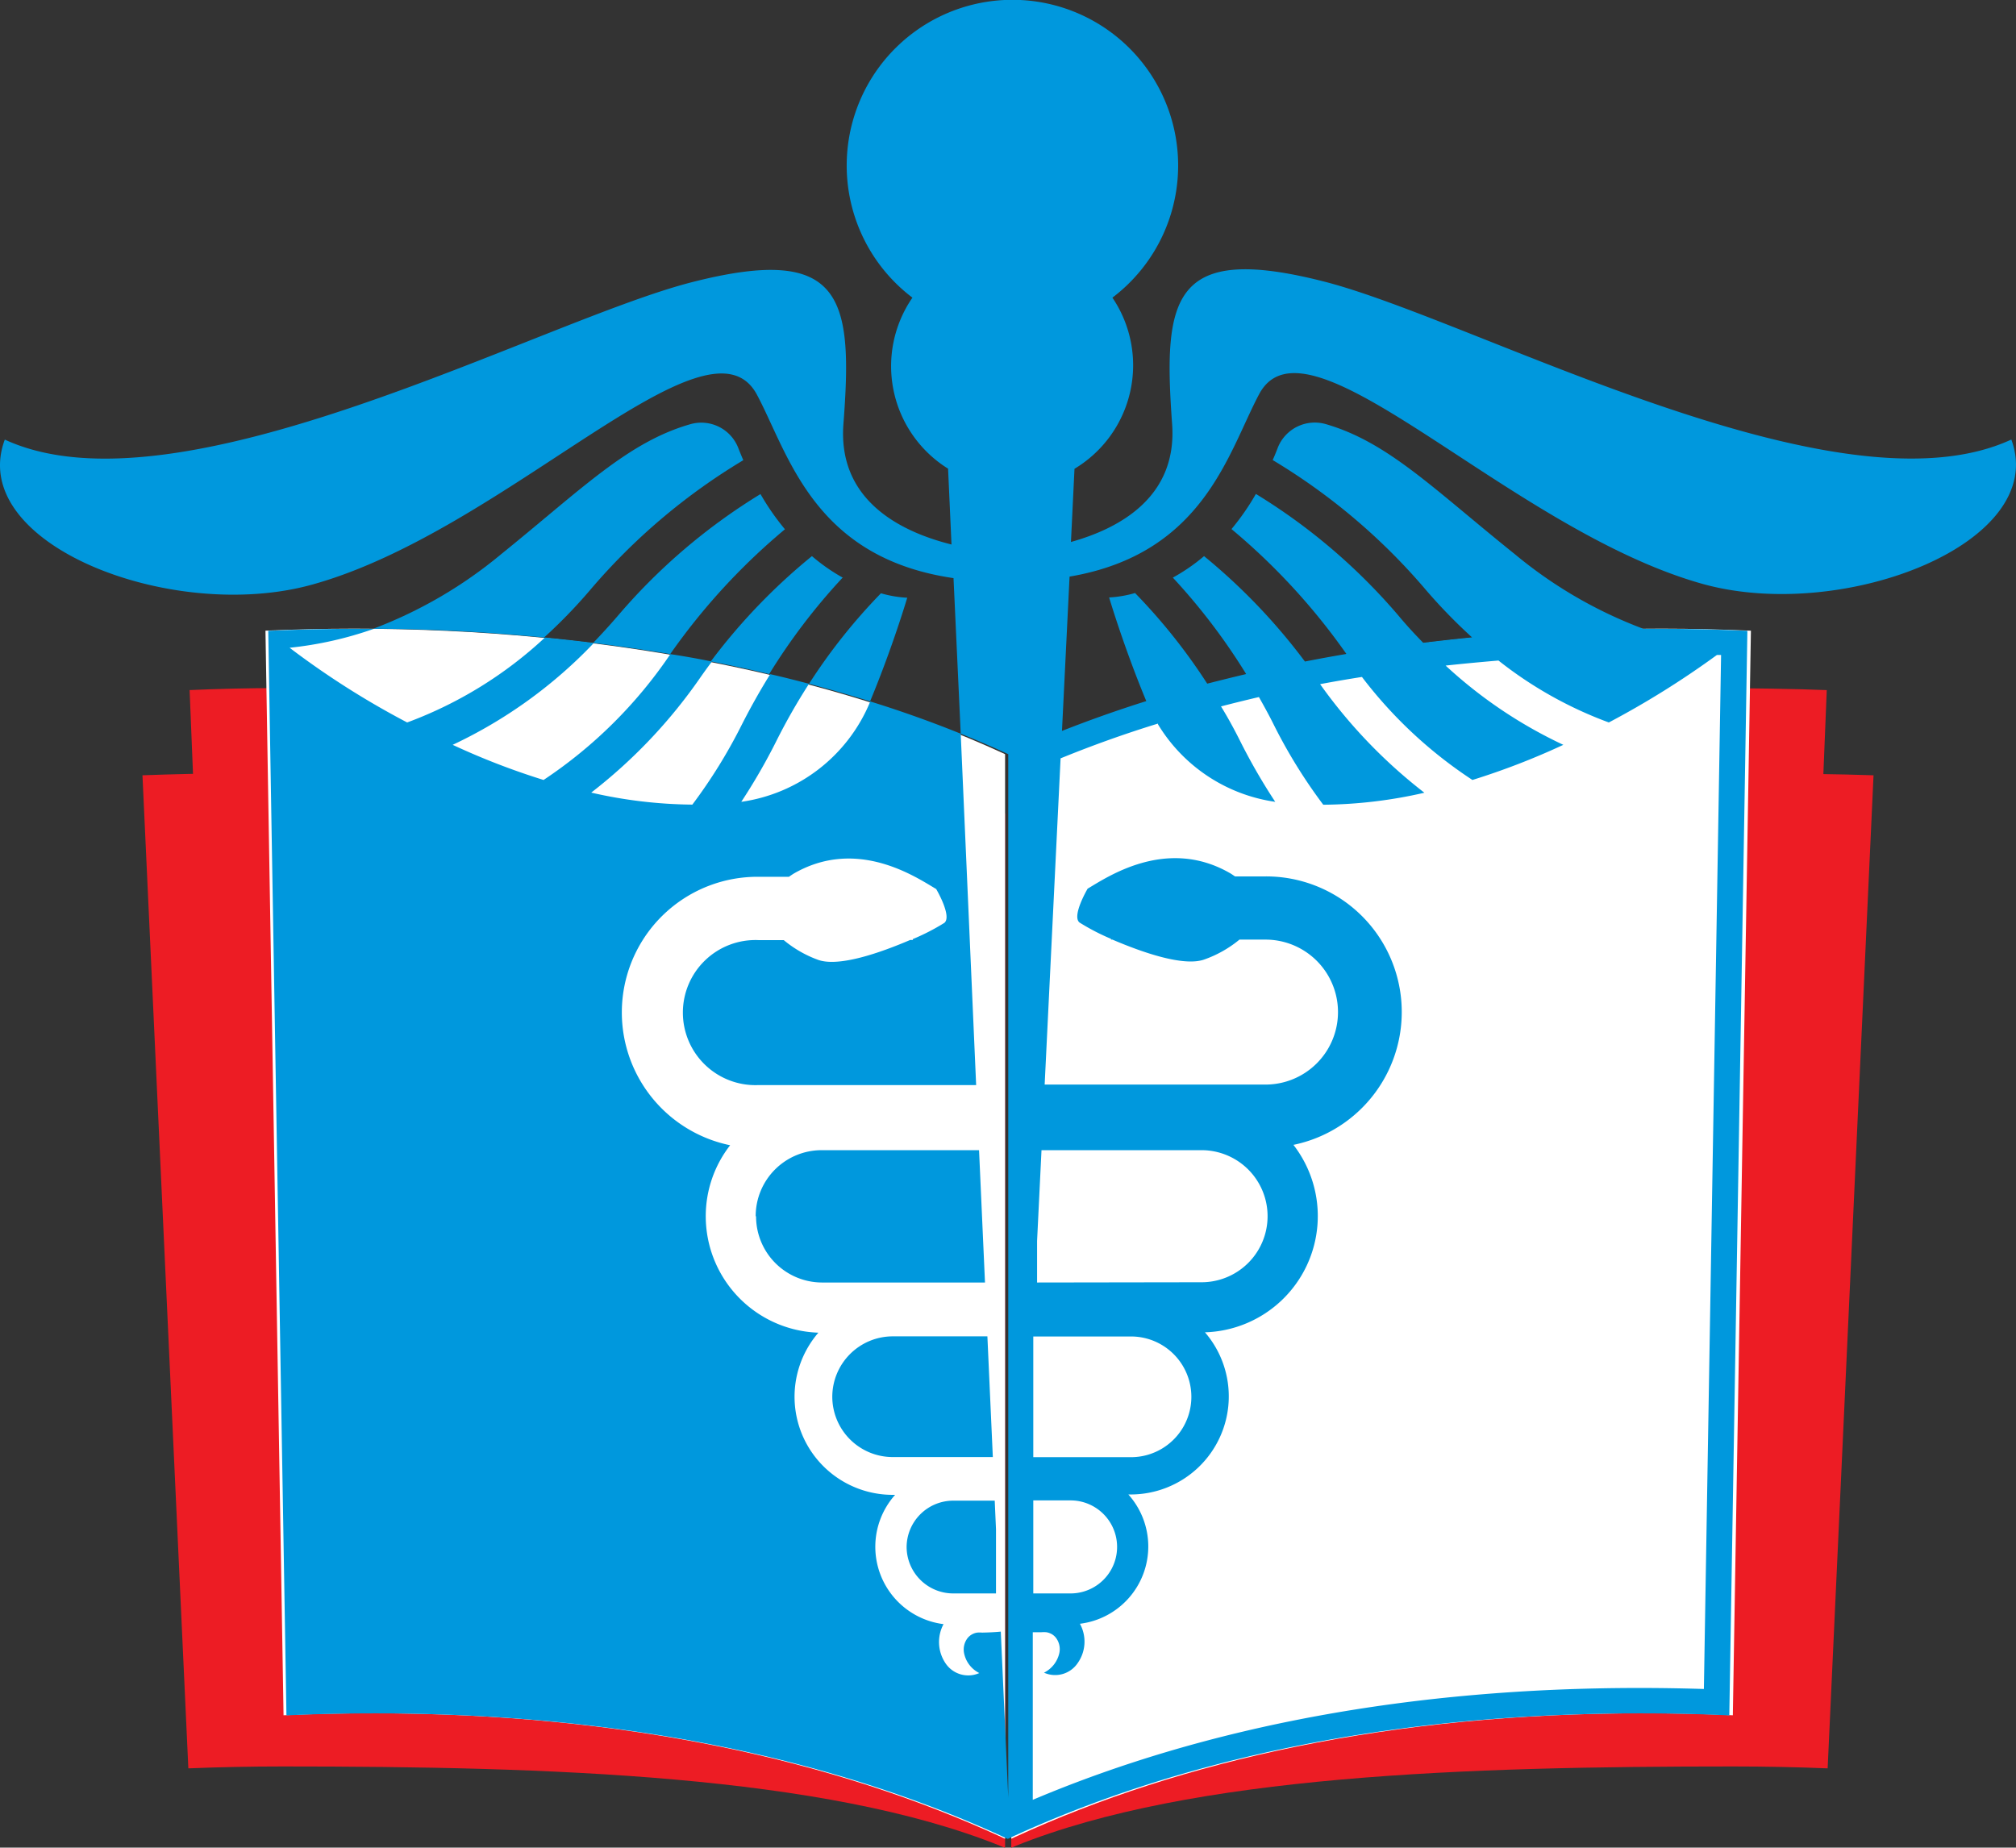 <svg id="Слой_1" data-name="Слой 1" xmlns="http://www.w3.org/2000/svg" xmlns:xlink="http://www.w3.org/1999/xlink" width="159.48" height="146.18" viewBox="0 0 159.48 146.18"><rect x="0" y="0" width="159.48" height="146.18" fill="#333333" stroke="none"/><defs><clipPath id="clip-path"><rect width="159.48" height="146.18" style="fill:none"/></clipPath></defs><title>logo</title><g style="clip-path:url(#clip-path)"><path d="M144.51,54.6l-3.43,84.81c-2.32-.11-4.68-.16-7.06-.16-19.89,0-40.52.72-53.72,6.79l-.16.08-.14.06V64.37l.3-.14c13.22-6.06,35.27-9.79,55.16-9.79,2.38,0,6.74.06,9.05.16" style="fill:#ed1c24"/><path d="M15,54.6l3.43,84.81c2.32-.11,4.68-.16,7.06-.16,19.89,0,40.52.72,53.72,6.79l.16.08.14.06V64.37l-.3-.14C66,58.17,41.91,54.44,22,54.44c-2.38,0-4.74.06-7.05.16" style="fill:#ed1c24"/><path d="M148.21,61.34l-3.63,78.57c-2.45-.1-4.95-.15-7.46-.15-21,0-42.84.67-56.79,6.29l-.17.07-.15.06V70.39l.32-.13c14-5.61,37.28-9.07,58.31-9.07,2.51,0,7.13.06,9.57.15" style="fill:#ed1c24"/><path d="M11.27,61.34l3.63,78.57c2.45-.1,4.95-.15,7.46-.15,21,0,42.84.67,56.79,6.29l.17.07.15.06V70.39l-.32-.13c-14-5.61-39.4-9.07-60.43-9.07-2.52,0-5,.06-7.45.15" style="fill:#ed1c24"/><path d="M138.51,49.9l-1.43,85.81c-2.32-.11-4.68-.16-7.06-.16-19.89,0-36.52,3.72-49.72,9.79l-.16.08-.14.06V59.67l.3-.14c13.22-6.06,31.27-9.79,51.16-9.79,2.38,0,4.74.06,7.05.16" style="fill:#fff"/><path d="M21,49.9l1.43,85.81c2.32-.11,4.68-.16,7.06-.16,19.89,0,36.52,3.72,49.72,9.79l.16.08.14.06V59.67l-.3-.14C66,53.47,47.91,49.74,28,49.74c-2.38,0-4.74.06-7.05.16" style="fill:#fff"/><path d="M65.84,110.51a4.78,4.78,0,0,0,4.78,4.77h7.92l-.43-9.55H70.62a4.79,4.79,0,0,0-4.78,4.78" style="fill:#0098dd"/><path d="M71.72,122.38a3.69,3.69,0,0,0,3.68,3.69h3.39V121l-.1-2.27H75.4a3.69,3.69,0,0,0-3.68,3.68" style="fill:#0098dd"/><path d="M59.81,96.24A5.23,5.23,0,0,0,65,101.47H77.92L77.45,91H65a5.22,5.22,0,0,0-5.22,5.22" style="fill:#0098dd"/><path d="M46.65,46.72A48.88,48.88,0,0,1,58.8,36.41c-.14-.33-.28-.66-.41-1a3.14,3.14,0,0,0-3.84-1.83C49.65,35,46,38.71,39.64,43.85a35.35,35.35,0,0,1-10.12,5.9c4.63,0,9.14.27,13.52.69a41.08,41.08,0,0,0,3.61-3.72" style="fill:#0098dd"/><path d="M62.09,41.87a19.33,19.33,0,0,1-1.93-2.78,47,47,0,0,0-11.24,9.58c-.66.77-1.33,1.5-2,2.2,2.07.25,4.11.55,6.1.88a50.73,50.73,0,0,1,9.08-9.88" style="fill:#0098dd"/><path d="M66.7,45.72A14.81,14.81,0,0,1,64.23,44a47.25,47.25,0,0,0-8,8.33c1.57.31,3.12.64,4.62,1a48.42,48.42,0,0,1,5.8-7.62" style="fill:#0098dd"/><path d="M71.74,47.29a9.09,9.09,0,0,1-2.05-.35h0A45.48,45.48,0,0,0,64,54.1q2.47.66,4.83,1.39c1.77-4.25,2.94-8.2,2.94-8.2" style="fill:#0098dd"/><path d="M159.1,34.78c-13.79,6.38-42.38-9.45-54.38-12.51S92,23.55,92.72,33.51c.44,5.77-4.09,8.28-8,9.37L85,37.09A9.55,9.55,0,0,0,88,23.55a13.11,13.11,0,1,0-15.82,0A9.55,9.55,0,0,0,75,37.08l.27,6c-4-1-9-3.47-8.55-9.52.77-10,0-14.3-12-11.23S14.17,41.16.38,34.78C-2.69,43,13.51,49.32,24.63,46.27,40,42.06,56,24.06,59.87,31.21c2.5,4.67,4.44,12.91,15.56,14.53L76,58.05c1.3.52,2.55,1.06,3.76,1.62v82.56l-.59-13.14c-.49.05-1,.07-1.48.08a2,2,0,0,0-.39,0,1.16,1.16,0,0,0-.26.07,1.22,1.22,0,0,0-.47.33,1.48,1.48,0,0,0-.3,1.25,2.26,2.26,0,0,0,1.2,1.55,2.16,2.16,0,0,1-2.67-.77,3,3,0,0,1-.16-3.1,6.17,6.17,0,0,1-3.83-10.23h-.17a7.76,7.76,0,0,1-5.9-12.83,9.22,9.22,0,0,1-8.91-9.21,9.12,9.12,0,0,1,1.93-5.62,10.73,10.73,0,0,1,2.2-21.24h2.45c.15-.1.3-.21.48-.31,5-2.81,9.64.38,11.17,1.28,0,0,1.28,2.17.64,2.68a17.42,17.42,0,0,1-2.49,1.28v.07H72c-2.34,1-5.6,2.15-7.26,1.58A9.09,9.09,0,0,1,62,74.38h-2a5.74,5.74,0,1,0,0,11.47H77.22L76,58.05c-2.27-.92-4.67-1.78-7.18-2.56l0,.07a13,13,0,0,1-10.18,7.88,47.15,47.15,0,0,0,2.74-4.74A48.17,48.17,0,0,1,64,54.1c-1-.26-2-.52-3.07-.76-.76,1.22-1.52,2.56-2.25,4a41.33,41.33,0,0,1-3.91,6.32,37,37,0,0,1-8-.95,40.94,40.94,0,0,0,8.69-9.19c.29-.41.57-.8.86-1.18Q54.66,52,53,51.75l0,.05a36.43,36.43,0,0,1-10,9.91,57.46,57.46,0,0,1-7.19-2.78,37.29,37.29,0,0,0,11.17-8.06c-1.27-.16-2.57-.3-3.87-.43a32.53,32.53,0,0,1-10.9,6.72,66.14,66.14,0,0,1-9.3-5.91,29,29,0,0,0,6.67-1.5H28.28c-2.38,0-4.74.06-7.06.16l1.44,85.81c2.32-.11,4.68-.16,7.06-.16,20,0,36.76,3.78,50,9.93l.14-.06.16-.08c13.2-6.07,29.83-9.79,49.72-9.79,2.38,0,4.74.05,7.06.16l1.43-85.81c-2.31-.1-4.67-.16-7-.16H130a35.21,35.21,0,0,1-10.16-5.9c-6.41-5.14-10-8.84-14.91-10.28a3.15,3.15,0,0,0-3.84,1.83c-.13.35-.27.68-.41,1a48.87,48.87,0,0,1,12.15,10.31,42.73,42.73,0,0,0,3.62,3.72c-1.3.13-2.59.27-3.86.43-.69-.7-1.36-1.43-2-2.2a47,47,0,0,0-11.24-9.58,19.28,19.28,0,0,1-1.93,2.78,51,51,0,0,1,9.09,9.88q-1.66.28-3.28.6A47.45,47.45,0,0,0,95.25,44a14.81,14.81,0,0,1-2.47,1.7,48.93,48.93,0,0,1,5.8,7.63q-1.56.37-3.08.76a46,46,0,0,0-5.71-7.17h0a9.12,9.12,0,0,1-2.05.35s1.17,3.95,2.94,8.2c-2.32.73-4.54,1.52-6.67,2.36l.6-12.21c10.64-1.81,12.55-9.84,15-14.44,3.83-7.15,19.85,10.85,35.23,15.06,11.13,3,27.32-3.32,24.26-11.49M81.74,118.71h2.95a3.68,3.68,0,1,1,0,7.36H81.74Zm0-3.42v-9.55h7.73a4.77,4.77,0,1,1,0,9.55Zm.3-13.82V98.19L82.39,91H95.05a5.22,5.22,0,1,1,0,10.45ZM91.6,57.3a13,13,0,0,0,9.28,6.14,47.15,47.15,0,0,1-2.74-4.74c-.5-1-1-1.92-1.55-2.81q1.5-.39,3-.74c.4.71.8,1.43,1.18,2.2a41.25,41.25,0,0,0,3.91,6.32,37,37,0,0,0,8-.95,40.54,40.54,0,0,1-8.25-8.59q1.64-.31,3.31-.57a35.25,35.25,0,0,0,8.74,8.15,57.46,57.46,0,0,0,7.19-2.78,36.43,36.43,0,0,1-9.31-6.27c1.38-.15,2.78-.28,4.18-.4a31.67,31.67,0,0,0,8.73,4.9,69.78,69.78,0,0,0,8.55-5.34h.33l-1.36,81.81c-1.65-.05-3.35-.08-5.09-.08-18,0-34.18,3-48,8.85V129.14l.68,0a2.28,2.28,0,0,1,.39,0,1.16,1.16,0,0,1,.26.07,1.14,1.14,0,0,1,.47.33,1.48,1.48,0,0,1,.3,1.25,2.29,2.29,0,0,1-1.21,1.55,2.15,2.15,0,0,0,2.67-.77,2.94,2.94,0,0,0,.17-3.1,6.16,6.16,0,0,0,3.83-10.23h.17a7.76,7.76,0,0,0,5.89-12.83,9.2,9.2,0,0,0,7-14.83,10.73,10.73,0,0,0-2.2-21.24H97.7c-.16-.1-.3-.21-.49-.31-5-2.81-9.64.38-11.17,1.28,0,0-1.28,2.17-.64,2.68a17.46,17.46,0,0,0,2.49,1.29v.06H88c2.34,1,5.6,2.15,7.25,1.58a9.12,9.12,0,0,0,2.8-1.58h2.06a5.73,5.73,0,0,1,0,11.47H82.64L83.9,60c2.45-1,5-1.92,7.7-2.75" style="fill:#0098dd"/></g></svg>